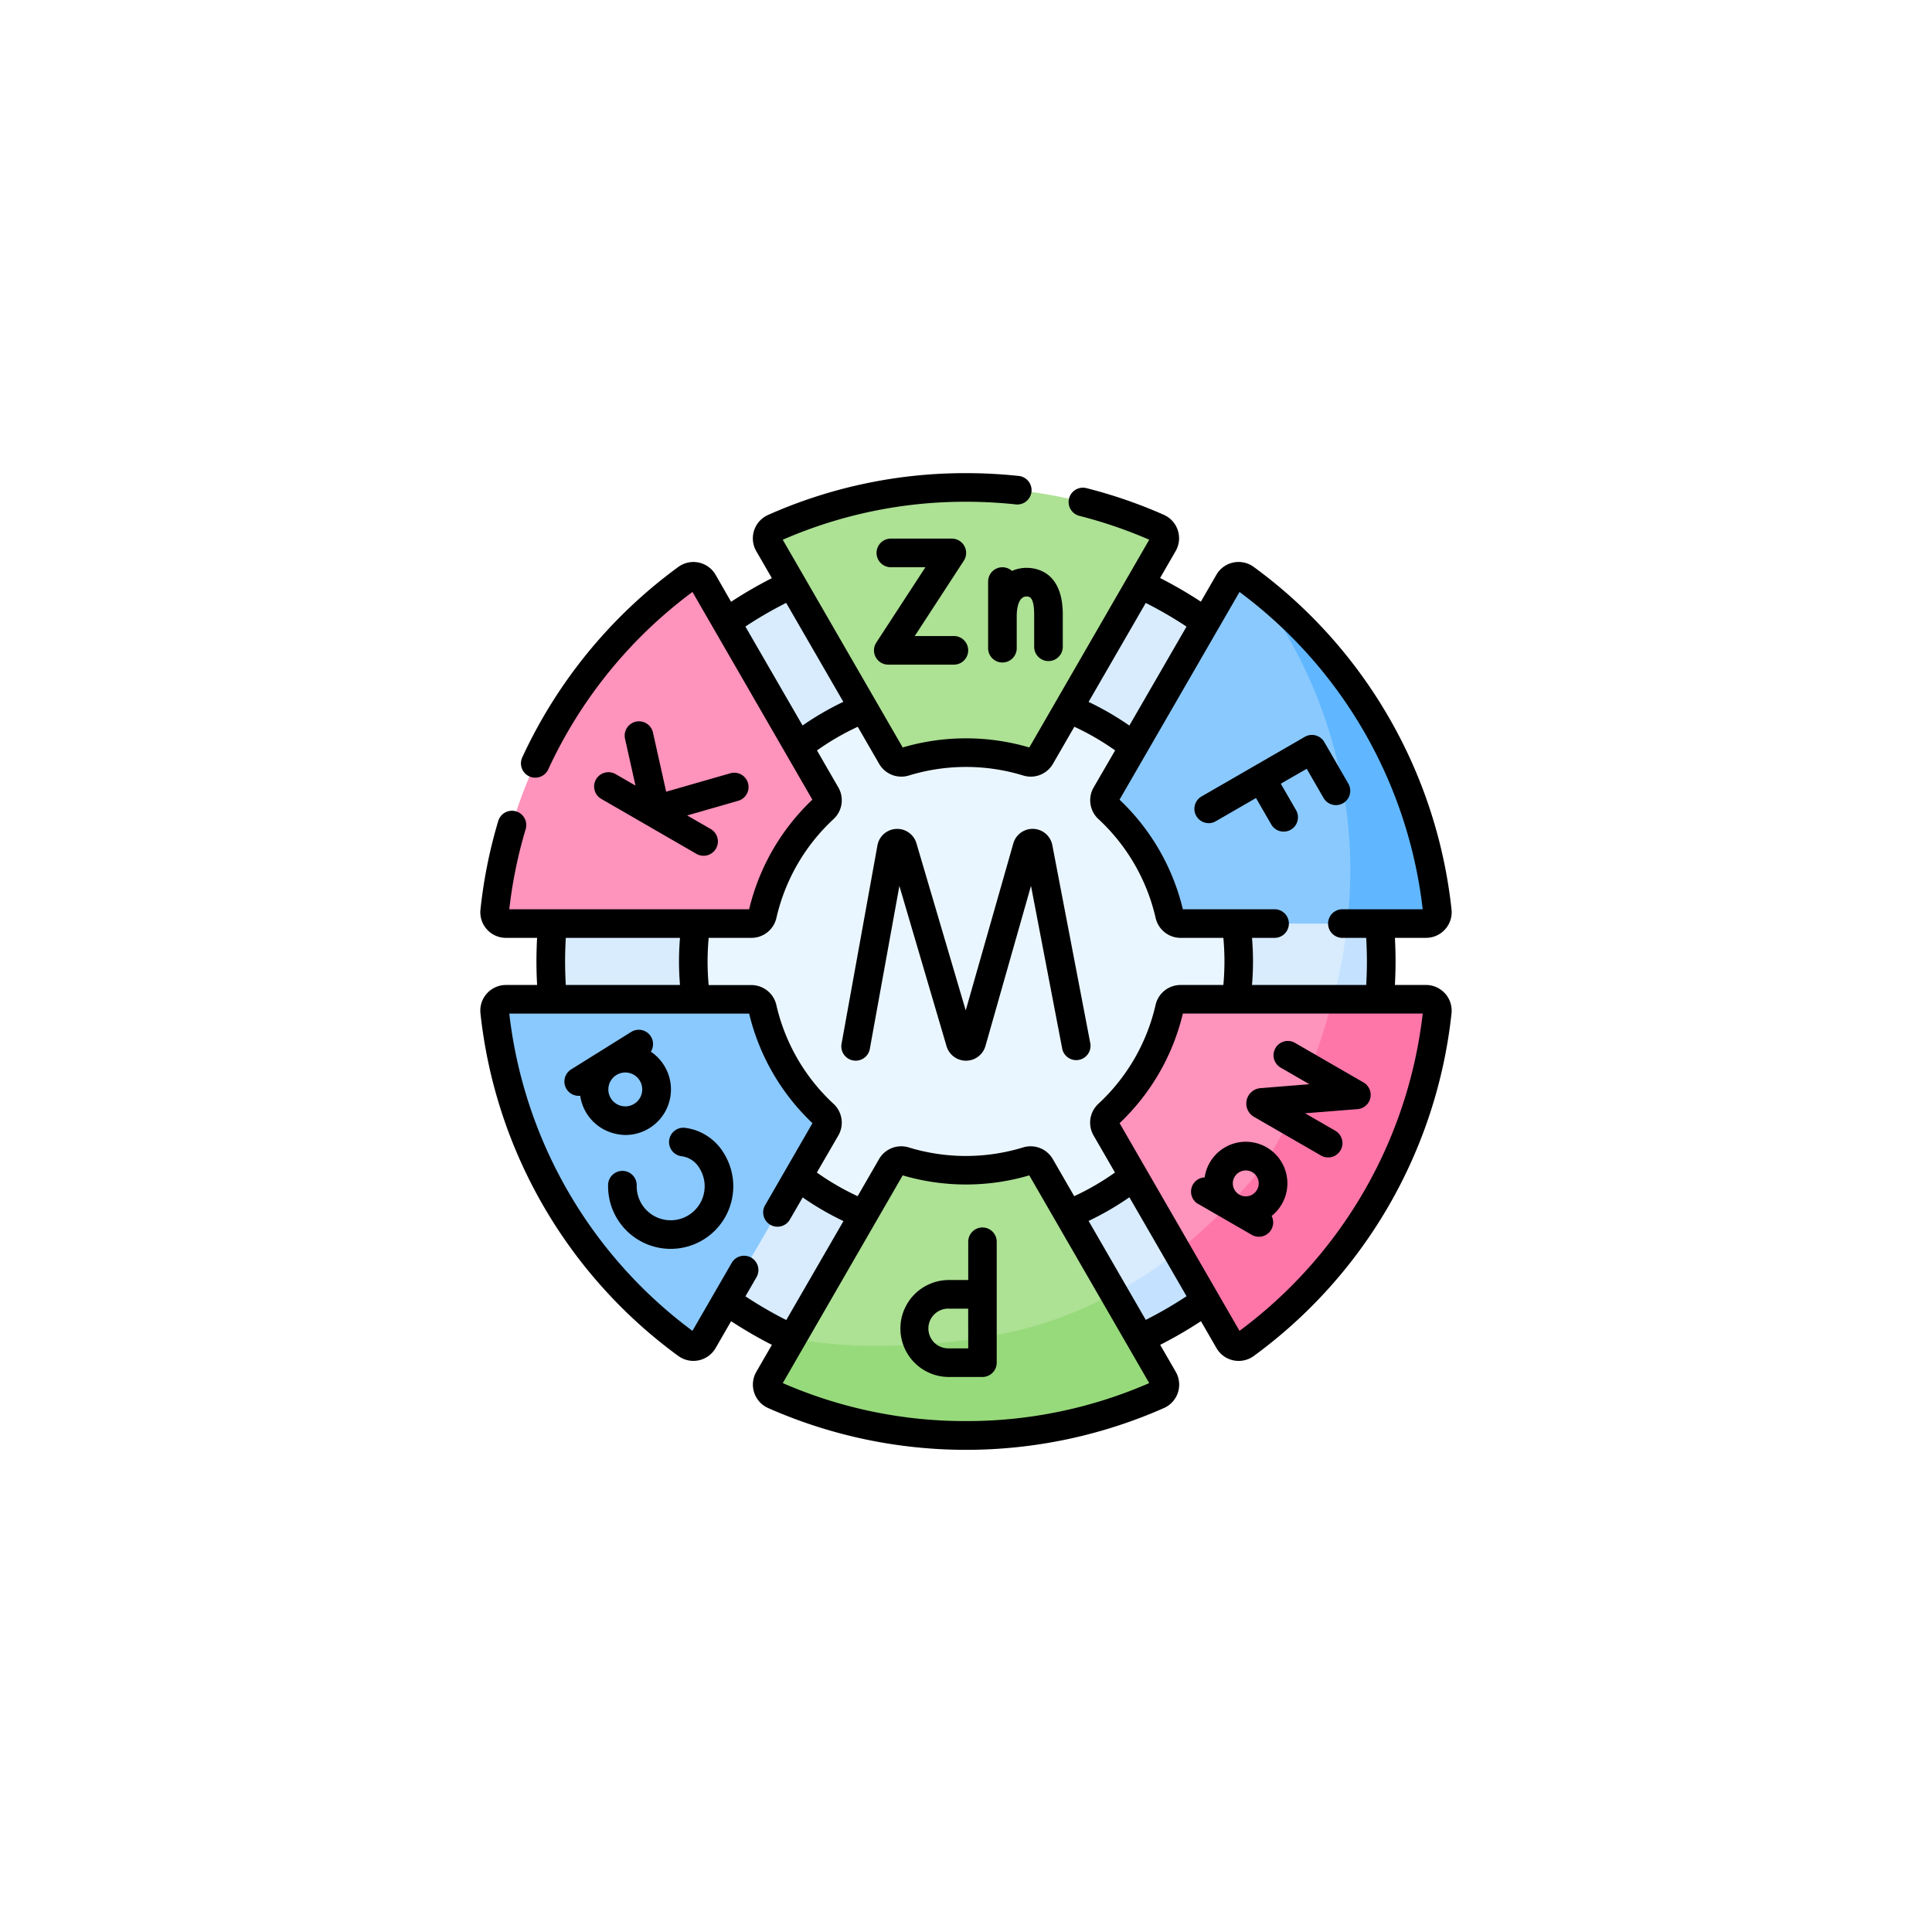 <svg xmlns="http://www.w3.org/2000/svg" xmlns:xlink="http://www.w3.org/1999/xlink" width="98" height="98" viewBox="0 0 98 98">
  <defs>
    <filter id="Elipse_11666" x="0" y="0" width="98" height="98" filterUnits="userSpaceOnUse">
      <feOffset input="SourceAlpha"/>
      <feGaussianBlur stdDeviation="3" result="blur"/>
      <feFlood flood-opacity="0.161"/>
      <feComposite operator="in" in2="blur"/>
      <feComposite in="SourceGraphic"/>
    </filter>
  </defs>
  <g id="Grupo_1110595" data-name="Grupo 1110595" transform="translate(-646.051 -10459)">
    <g transform="matrix(1, 0, 0, 1, 646.05, 10459)" filter="url(#Elipse_11666)">
      <circle id="Elipse_11666-2" data-name="Elipse 11666" cx="40" cy="40" r="40" transform="translate(9 9)" fill="#fff"/>
    </g>
    <g id="Grupo_1110601" data-name="Grupo 1110601" transform="translate(669.051 10483)">
      <g id="Grupo_1110599" data-name="Grupo 1110599" transform="translate(2.089 0.726)">
        <g id="Grupo_1110598" data-name="Grupo 1110598" transform="translate(0)">
          <path id="Trazado_910064" data-name="Trazado 910064" d="M79.944,58.881a20.534,20.534,0,0,1-20.6,20.9c-3.173,0-6.183-.075-8.882-1.331a21.067,21.067,0,1,1,29-25.369A18.023,18.023,0,0,1,79.944,58.881Z" transform="translate(-35.435 -35.304)" fill="#d8ecfe"/>
          <path id="Trazado_910065" data-name="Trazado 910065" d="M192.7,164.206a24.18,24.18,0,0,1,.39,4.333,26.022,26.022,0,0,1-.881,6.468,24.277,24.277,0,0,1-7.9,12.8,19.191,19.191,0,0,1-3.215,2.112,25.876,25.876,0,0,1-12.048,2.663,23.582,23.582,0,0,1-4.279-.365,20.723,20.723,0,0,0,8.827,1.935,21.071,21.071,0,0,0,19.1-29.945Z" transform="translate(-149.681 -149.045)" fill="#c4e2ff"/>
          <circle id="Elipse_11668" data-name="Elipse 11668" cx="13.833" cy="13.833" r="13.833" transform="translate(10.077 10.209)" fill="#eaf6ff"/>
          <path id="Trazado_910066" data-name="Trazado 910066" d="M25.668,65.155,19.443,54.373a.576.576,0,0,0-.838-.179,24.02,24.02,0,0,0-9.74,16.869.576.576,0,0,0,.574.636H21.888a.577.577,0,0,0,.562-.451,10.577,10.577,0,0,1,3.109-5.381A.578.578,0,0,0,25.668,65.155Z" transform="translate(-8.862 -49.577)" fill="#fe93bb"/>
          <path id="Trazado_910067" data-name="Trazado 910067" d="M161.861,20.952a10.58,10.58,0,0,1,3.108.464.578.578,0,0,0,.672-.261l6.226-10.784a.576.576,0,0,0-.263-.814,24.1,24.1,0,0,0-19.486,0,.576.576,0,0,0-.263.814l6.226,10.784a.578.578,0,0,0,.672.261,10.58,10.58,0,0,1,3.108-.464Z" transform="translate(-137.951 -7.5)" fill="#ade194"/>
          <path id="Trazado_910068" data-name="Trazado 910068" d="M332.487,71.7h8.467l3.7-.2a.576.576,0,0,0,.574-.636c-.713-6.745-4.542-12.212-9.049-16.359a4.555,4.555,0,0,0-.41-.307.576.576,0,0,0-.838.179l-6.225,10.782a.578.578,0,0,0,.11.712,10.577,10.577,0,0,1,3.109,5.381A.578.578,0,0,0,332.487,71.7Z" transform="translate(-297.693 -49.578)" fill="#8ac9fe"/>
          <path id="Trazado_910069" data-name="Trazado 910069" d="M328.709,282.391l3.612,6.256,2.7,3.954a.576.576,0,0,0,.838.179,22.123,22.123,0,0,0,9.331-16.158.576.576,0,0,0-.574-.636l-4.4-.138h-7.729a.577.577,0,0,0-.562.451,10.577,10.577,0,0,1-3.109,5.381A.578.578,0,0,0,328.709,282.391Z" transform="translate(-297.695 -249.885)" fill="#fe93bb"/>
          <path id="Trazado_910070" data-name="Trazado 910070" d="M21.888,275.846H9.438a.576.576,0,0,0-.574.636,24.02,24.02,0,0,0,9.74,16.869.576.576,0,0,0,.838-.179l6.225-10.782a.578.578,0,0,0-.11-.712,10.577,10.577,0,0,1-3.109-5.381A.577.577,0,0,0,21.888,275.846Z" transform="translate(-8.862 -249.884)" fill="#8ac9fe"/>
          <path id="Trazado_910071" data-name="Trazado 910071" d="M166.682,360.88a10.58,10.58,0,0,1-3.108-.464.578.578,0,0,0-.672.261l-5.047,8.743-.662,1.935a.576.576,0,0,0,.263.814,21.4,21.4,0,0,0,9.226,1.756,21.64,21.64,0,0,0,9.257-1.939.576.576,0,0,0,.263-.814l-2.019-4.05-3.721-6.445a.578.578,0,0,0-.672-.261A10.578,10.578,0,0,1,166.682,360.88Z" transform="translate(-142.772 -326.248)" fill="#ade194"/>
          <path id="Trazado_910072" data-name="Trazado 910072" d="M415.994,74.956a24.013,24.013,0,0,0-9.331-16.562,23.936,23.936,0,0,1,4.918,14.571,24.289,24.289,0,0,1-.156,2.628h3.995A.576.576,0,0,0,415.994,74.956Z" transform="translate(-368.176 -53.47)" fill="#60b7ff"/>
          <path id="Trazado_910073" data-name="Trazado 910073" d="M169.362,429.974a19.813,19.813,0,0,1-5.936,2.112c-.239.047-.48.372-.722.413s-.485-.2-.729-.169q-.824.115-1.661.185c-.274.023-.55.324-.826.341s-.552-.252-.829-.242q-.671.024-1.345.024a24.281,24.281,0,0,1-4.279-.365l-1.179,2.042a.576.576,0,0,0,.263.814,24.1,24.1,0,0,0,19.485,0,.576.576,0,0,0,.263-.814Z" transform="translate(-137.951 -389.1)" fill="#97da7b"/>
          <path id="Trazado_910074" data-name="Trazado 910074" d="M379.373,275.846h-4.72c-.271.973-.545,1.86-.838,2.7-.328.945-.407,1.676-.8,2.567-.246.551-.615.916-.867,1.419-.068.136-.288.533-.53.954-.192.334-.219.714-.3.816-.13.168-.425.27-.571.446-.234.284-.489.579-.764.881-.161.177-.227.435-.4.617s-.465.292-.657.479a28.654,28.654,0,0,1-2.168,1.918l2.613,4.527a.576.576,0,0,0,.838.179,24.02,24.02,0,0,0,9.741-16.869A.576.576,0,0,0,379.373,275.846Z" transform="translate(-332.129 -249.884)" fill="#fe76a8"/>
        </g>
      </g>
      <g id="Grupo_1110600" data-name="Grupo 1110600" transform="translate(1.364 0)">
        <path id="Trazado_910075" data-name="Trazado 910075" d="M50.3,26.394a1.305,1.305,0,0,0-.969-.432H47.756c.021-.4.033-.8.033-1.195s-.012-.8-.033-1.195h1.578a1.3,1.3,0,0,0,1.294-1.438A24.8,24.8,0,0,0,40.593,4.756a1.3,1.3,0,0,0-1.893.4l-.787,1.363a21.849,21.849,0,0,0-2.068-1.2l.788-1.365a1.3,1.3,0,0,0-.6-1.841A24.642,24.642,0,0,0,32.084.754a.726.726,0,0,0-.355,1.407,23.2,23.2,0,0,1,3.565,1.216L29.211,13.915a11.357,11.357,0,0,0-6.422,0L16.705,3.378A23.144,23.144,0,0,1,26,1.451a23.718,23.718,0,0,1,2.486.13A.726.726,0,1,0,28.638.139,25.155,25.155,0,0,0,26,0,24.587,24.587,0,0,0,15.963,2.119a1.3,1.3,0,0,0-.6,1.841l.789,1.366a21.883,21.883,0,0,0-2.068,1.2L13.3,5.158a1.3,1.3,0,0,0-1.894-.4A24.9,24.9,0,0,0,3.5,14.4a.726.726,0,1,0,1.318.608,23.44,23.44,0,0,1,7.307-8.981l6.082,10.536A11.259,11.259,0,0,0,15,22.122H2.833a23.255,23.255,0,0,1,.823-4.036.726.726,0,1,0-1.39-.416,24.7,24.7,0,0,0-.894,4.463,1.3,1.3,0,0,0,1.294,1.44H4.244c-.021.4-.033.8-.033,1.195s.012.8.034,1.195H2.666A1.3,1.3,0,0,0,1.371,27.4,24.8,24.8,0,0,0,11.406,44.78a1.3,1.3,0,0,0,1.893-.4l.787-1.363a21.844,21.844,0,0,0,2.068,1.2l-.789,1.366a1.3,1.3,0,0,0,.6,1.84,24.826,24.826,0,0,0,20.074,0,1.3,1.3,0,0,0,.6-1.84l-.789-1.366a21.813,21.813,0,0,0,2.068-1.2l.787,1.364a1.3,1.3,0,0,0,1.894.4A24.8,24.8,0,0,0,50.628,27.4a1.3,1.3,0,0,0-.327-1.006ZM39.874,6.028a23.353,23.353,0,0,1,9.292,16.094h-4.1a.726.726,0,0,0,0,1.451H46.3c.023.4.036.8.036,1.195s-.012.8-.035,1.195H40.508c.032-.4.05-.8.05-1.195s-.018-.8-.05-1.195h1.171a.726.726,0,0,0,0-1.451H37a11.258,11.258,0,0,0-3.212-5.558Zm-4.756.556a20.4,20.4,0,0,1,2.068,1.2l-2.9,5.02a14.567,14.567,0,0,0-2.068-1.2ZM17.71,12.8l-2.9-5.019a20.413,20.413,0,0,1,2.068-1.2l2.9,5.02a14.549,14.549,0,0,0-2.068,1.2ZM12.948,23.573h2.168a1.3,1.3,0,0,0,1.268-1.015,9.819,9.819,0,0,1,2.9-5.013,1.3,1.3,0,0,0,.242-1.6l-1.085-1.88a13.093,13.093,0,0,1,2.068-1.2l1.085,1.88a1.3,1.3,0,0,0,1.125.65,1.321,1.321,0,0,0,.388-.059,9.9,9.9,0,0,1,5.79,0,1.3,1.3,0,0,0,1.514-.592l1.085-1.88a13.108,13.108,0,0,1,2.068,1.2L32.476,15.94a1.3,1.3,0,0,0,.242,1.608,9.815,9.815,0,0,1,2.9,5.01,1.3,1.3,0,0,0,1.269,1.015h2.168c.036.4.055.8.055,1.195s-.019.8-.055,1.195H36.884a1.3,1.3,0,0,0-1.269,1.015,9.814,9.814,0,0,1-2.9,5.012,1.3,1.3,0,0,0-.244,1.606h0l1.085,1.88a13.093,13.093,0,0,1-2.067,1.2l-1.085-1.88a1.3,1.3,0,0,0-1.513-.592,9.911,9.911,0,0,1-5.79,0,1.3,1.3,0,0,0-1.513.592l-1.085,1.88a13.112,13.112,0,0,1-2.068-1.2L19.523,33.6a1.3,1.3,0,0,0-.242-1.608,9.815,9.815,0,0,1-2.9-5.01,1.3,1.3,0,0,0-1.269-1.015H12.947c-.036-.4-.055-.8-.055-1.195s.02-.8.055-1.2Zm-7.251,0h5.795c-.032.4-.05.8-.05,1.195s.018.8.05,1.195H5.7c-.023-.4-.036-.8-.036-1.195s.013-.8.036-1.195Zm9.116,18.182.568-.984a.726.726,0,0,0-1.257-.726l-2,3.462A23.353,23.353,0,0,1,2.833,27.414H15a11.258,11.258,0,0,0,3.212,5.558l-2.39,4.142a.726.726,0,1,0,1.257.725l.637-1.1a14.551,14.551,0,0,0,2.068,1.2l-2.9,5.019a20.405,20.405,0,0,1-2.068-1.2ZM26,48.084a23.139,23.139,0,0,1-9.294-1.927L22.789,35.62a11.368,11.368,0,0,0,6.421,0l6.084,10.537A23.141,23.141,0,0,1,26,48.084Zm9.119-5.133-2.9-5.02a14.554,14.554,0,0,0,2.068-1.2l2.9,5.019a20.411,20.411,0,0,1-2.068,1.2Zm4.755.556L33.791,32.972A11.259,11.259,0,0,0,37,27.413H49.167a23.35,23.35,0,0,1-9.293,16.094Z" transform="translate(-1.364 0)"/>
        <path id="Trazado_910076" data-name="Trazado 910076" d="M61.129,133.327a.726.726,0,0,0,.266.991l4.811,2.778a.726.726,0,1,0,.726-1.257l-1.182-.682,2.612-.75a.726.726,0,0,0-.4-1.395l-3.276.941-.664-2.974a.726.726,0,1,0-1.416.316l.524,2.348-1.008-.582A.726.726,0,0,0,61.129,133.327Z" transform="translate(-55.259 -117.794)"/>
        <path id="Trazado_910077" data-name="Trazado 910077" d="M225.507,395.481a.725.725,0,0,0-.726.726v1.941H223.8a2.459,2.459,0,1,0,0,4.918h1.7a.726.726,0,0,0,.726-.726v-6.133A.726.726,0,0,0,225.507,395.481Zm-.726,6.133H223.8a1.008,1.008,0,1,1,0-2.015h.979Z" transform="translate(-200.032 -357.219)"/>
        <path id="Trazado_910078" data-name="Trazado 910078" d="M403.345,301.655l3.412,1.97a.726.726,0,0,0,.726-1.257l-1.548-.894,2.66-.211a.726.726,0,0,0,.306-1.352l-3.461-2a.726.726,0,1,0-.726,1.257l1.439.831-2.48.2a.782.782,0,0,0-.692.984A.774.774,0,0,0,403.345,301.655Z" transform="translate(-364.1 -269.003)"/>
        <path id="Trazado_910079" data-name="Trazado 910079" d="M374.374,353.748l2.713,1.566a.725.725,0,0,0,1.009-.958A2.109,2.109,0,1,0,374.7,352.4a.725.725,0,0,0-.327,1.353Zm2.411-1.7a.657.657,0,1,1-.657.657A.657.657,0,0,1,376.785,352.049Z" transform="translate(-337.958 -316.678)"/>
        <path id="Trazado_910080" data-name="Trazado 910080" d="M207.84,40.341a.726.726,0,0,0,.638.38h3.3a.726.726,0,1,0,0-1.451h-1.958l2.489-3.82a.726.726,0,0,0-.608-1.122h-3.119a.726.726,0,0,0,0,1.451h1.78L207.87,39.6A.726.726,0,0,0,207.84,40.341Z" transform="translate(-187.784 -31.007)"/>
        <path id="Trazado_910081" data-name="Trazado 910081" d="M268.811,49.526a.725.725,0,0,0-1.21.539v3.353a.726.726,0,1,0,1.451,0V51.8c0-.163.024-.977.494-.977.137,0,.391,0,.391.918V53.4a.726.726,0,0,0,1.451,0v-1.66c0-2.139-1.288-2.37-1.842-2.37A1.822,1.822,0,0,0,268.811,49.526Z" transform="translate(-241.843 -44.566)"/>
        <path id="Trazado_910082" data-name="Trazado 910082" d="M376.426,141.761a.722.722,0,0,0,.362-.1l2.04-1.178.766,1.326a.726.726,0,1,0,1.257-.726l-.766-1.326L381.4,139l.863,1.495a.726.726,0,0,0,1.257-.726l-1.226-2.123a.726.726,0,0,0-.991-.266l-5.238,3.024a.726.726,0,0,0,.364,1.354Z" transform="translate(-339.482 -124.004)"/>
        <path id="Trazado_910083" data-name="Trazado 910083" d="M72.668,343.333a2.714,2.714,0,0,0-.382-.082.726.726,0,1,0-.2,1.437,1.225,1.225,0,0,1,.89.608,1.724,1.724,0,1,1-3.185.856.726.726,0,0,0-1.45-.051,3.175,3.175,0,1,0,5.866-1.574A2.7,2.7,0,0,0,72.668,343.333Z" transform="translate(-61.858 -310.036)"/>
        <path id="Trazado_910084" data-name="Trazado 910084" d="M48.55,297.226A2.31,2.31,0,0,0,49.842,293a.725.725,0,0,0-1-1l-3.044,1.9a.725.725,0,0,0,.46,1.336,2.313,2.313,0,0,0,1.768,1.922A2.332,2.332,0,0,0,48.55,297.226Zm-.863-2.311a.859.859,0,1,1,.859.859A.859.859,0,0,1,47.686,294.915Z" transform="translate(-41.192 -263.654)"/>
        <path id="Trazado_910085" data-name="Trazado 910085" d="M191.292,198.251a.725.725,0,0,0,.843-.585l1.5-8.267,2.391,8.125a1.028,1.028,0,0,0,1.976-.009l2.309-8.121,1.587,8.279a.726.726,0,0,0,1.425-.273l-1.93-10.07a1.018,1.018,0,0,0-1.979-.087L197,195.713l-2.5-8.478a1.018,1.018,0,0,0-1.978.106l-1.821,10.067A.726.726,0,0,0,191.292,198.251Z" transform="translate(-172.378 -168.46)"/>
      </g>
    </g>
  </g>
</svg>
